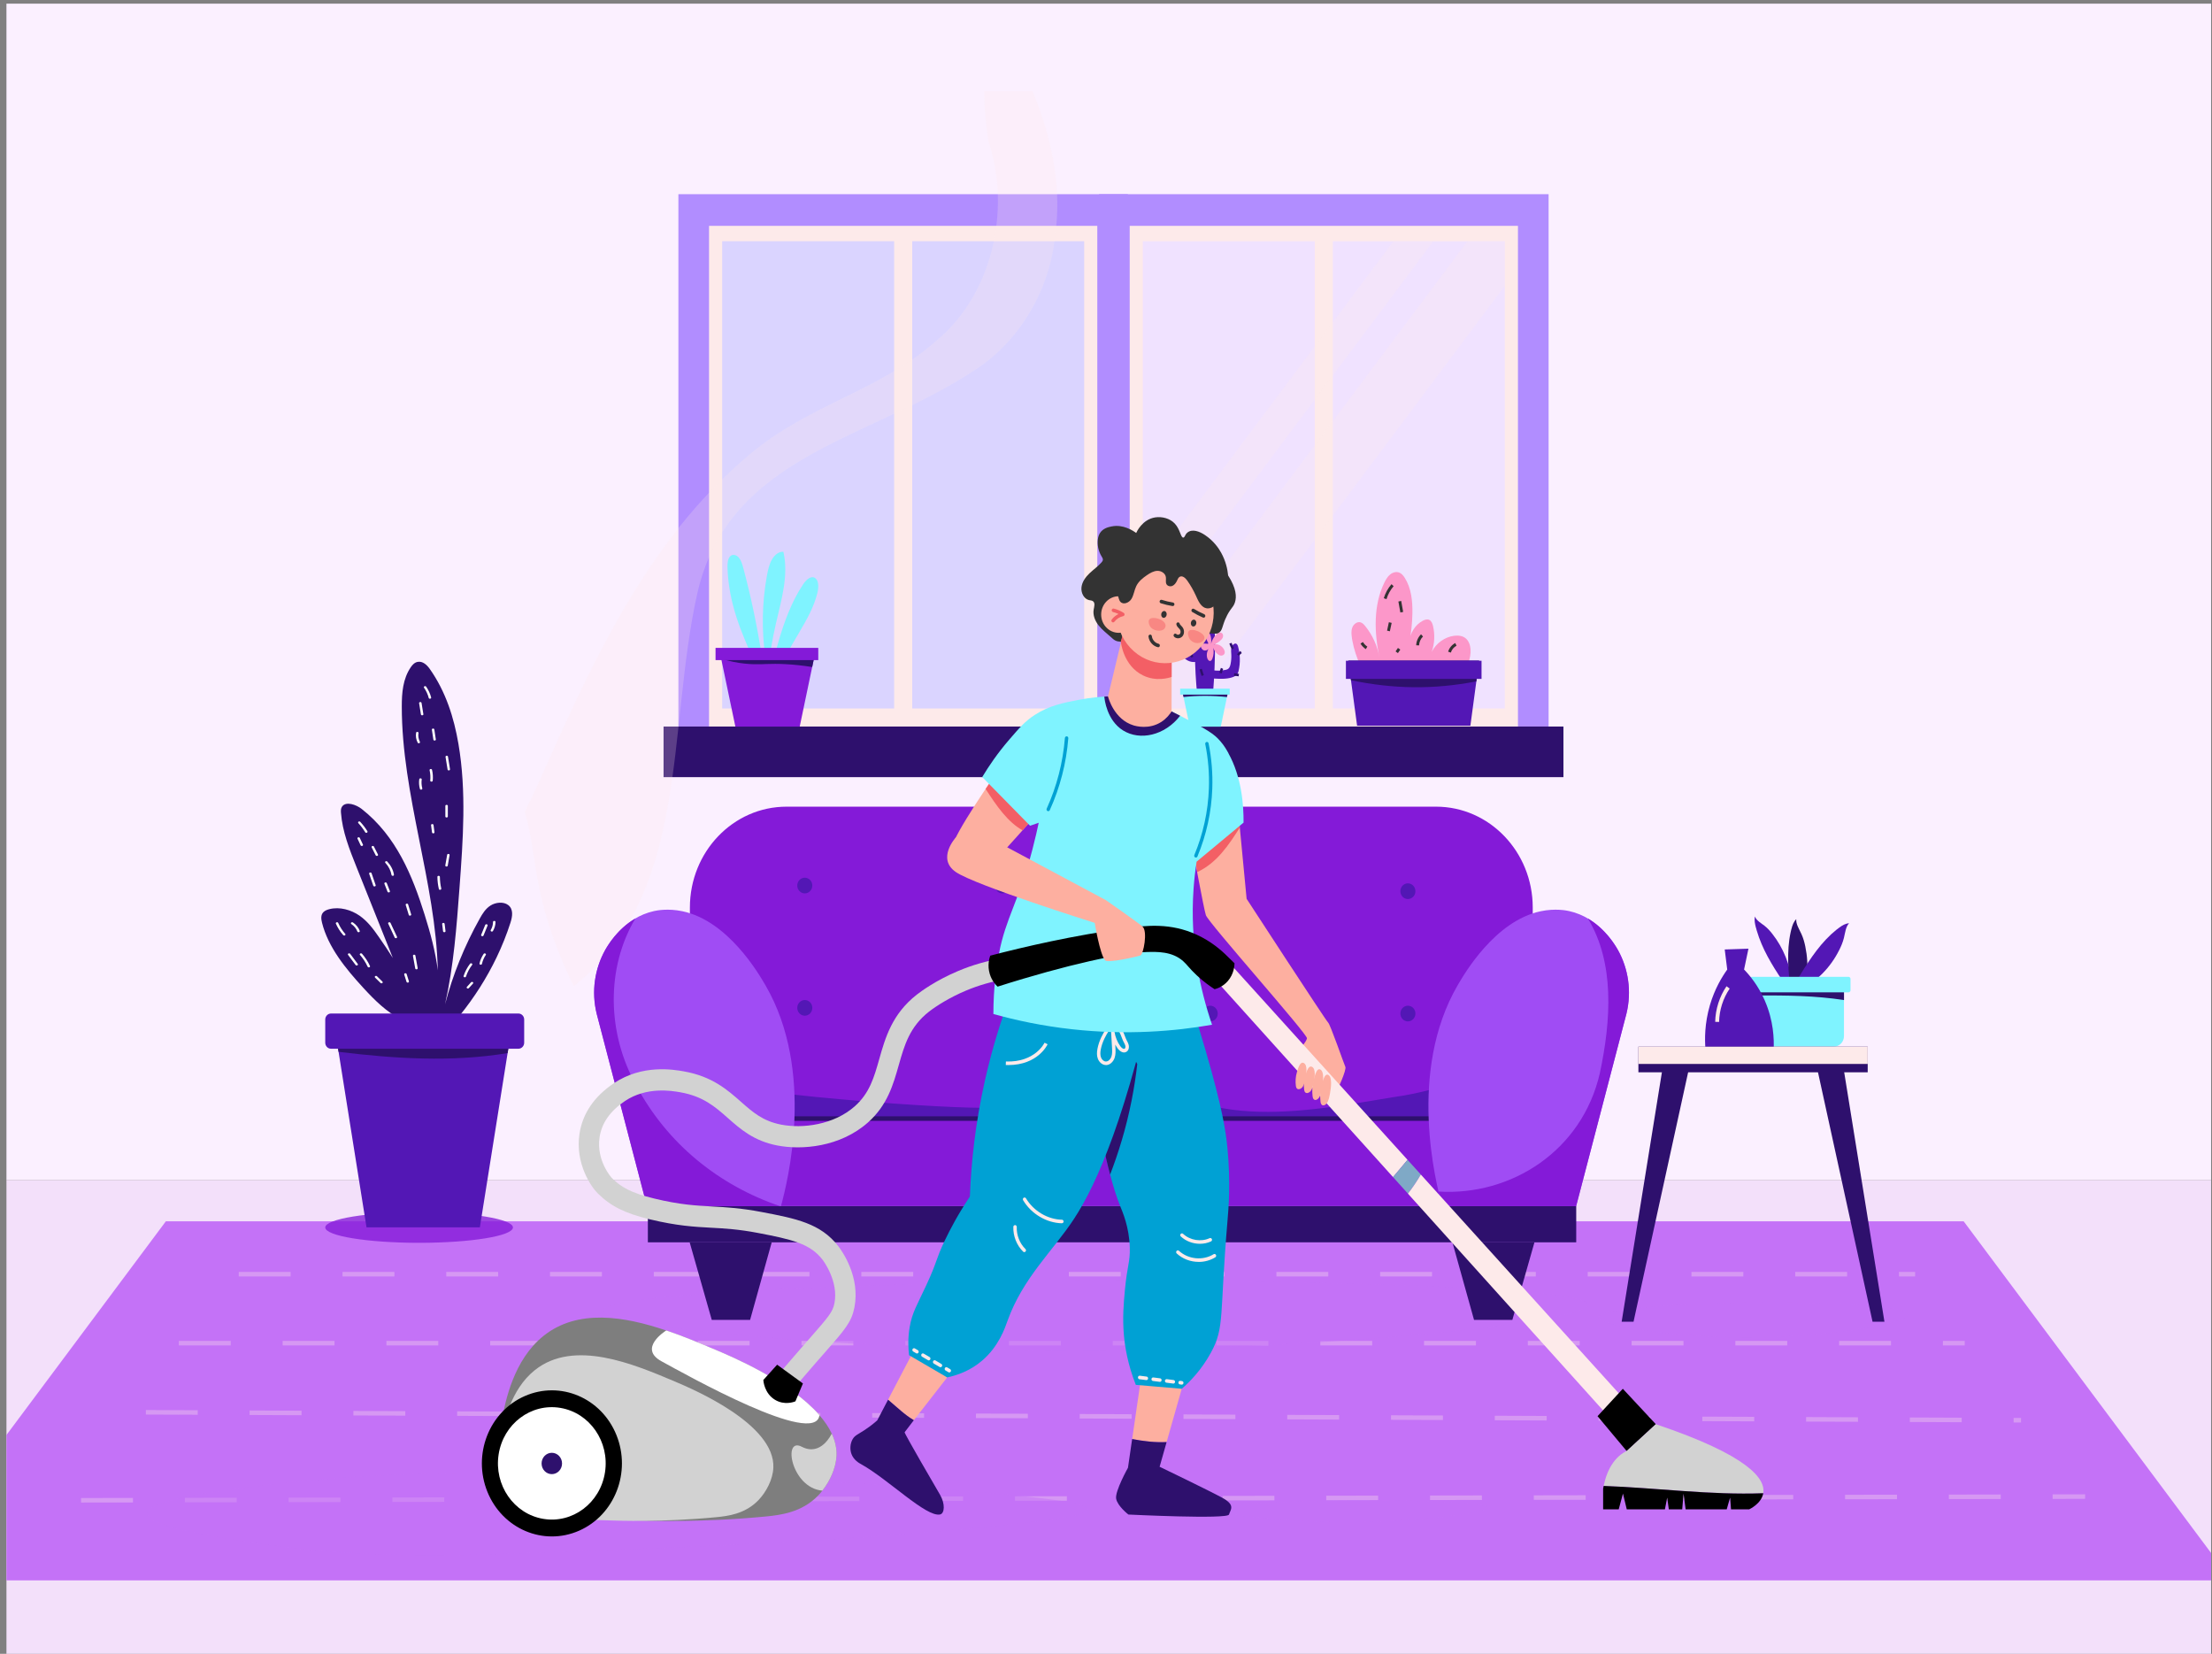 <svg width="301" height="225" viewBox="0 0 301 225" fill="none" xmlns="http://www.w3.org/2000/svg">
<rect x="0" y="0" width="301" height="225" fill="#808080" stroke="none"/>
<g clip-path="url(#clip0_834_268371)">
<g clip-path="url(#clip1_834_268371)">
<path d="M327.877 160.536H-25.123V225.5H327.877V160.536Z" fill="#F3E0FA"/>
<path d="M303.657 215.011H-13.882L22.567 166.161H267.208L303.657 215.011Z" fill="#C472F7"/>
<path d="M327.877 0.5H-25.123V160.536H327.877V0.5Z" fill="#FBF0FF"/>
<path d="M153.484 26.42H92.314V99.815H153.484V26.42Z" fill="#B18DFF"/>
<path d="M149.316 30.727H96.483V99.815H149.316V30.727Z" fill="#FDEAEA"/>
<path d="M147.531 32.818H98.268V96.387H147.531V32.818Z" fill="#DAD4FF"/>
<path d="M124.131 31.432H121.672V99.811H124.131V31.432Z" fill="#FDEAEA"/>
<path d="M155.509 98.846H90.294V105.731H155.509V98.846Z" fill="#2E106D"/>
<path d="M210.726 26.42H149.555V99.815H210.726V26.42Z" fill="#B18DFF"/>
<path d="M206.557 30.727H153.725V99.815H206.557V30.727Z" fill="#FDEAEA"/>
<path d="M204.768 32.818H155.505V96.387H204.768V32.818Z" fill="#F0E2FF"/>
<path d="M181.368 31.432H178.909V99.811H181.368V31.432Z" fill="#FDEAEA"/>
<path d="M212.746 98.846H147.531V105.731H212.746V98.846Z" fill="#2E106D"/>
<g opacity="0.23">
<path d="M204.768 32.818V38.893L161.733 96.387H155.505V91.846L199.689 32.818H204.768Z" fill="#FDEAEA"/>
<path d="M195.041 32.818L155.505 85.636V78.387L189.613 32.818H195.041Z" fill="#FDEAEA"/>
</g>
<path d="M98.996 77.196C98.98 76.623 99.031 75.952 99.411 75.637C99.764 75.347 100.266 75.523 100.568 75.899C100.87 76.275 101.016 76.799 101.153 77.306C102.212 81.27 103.059 85.325 103.691 89.428C103.781 90.009 103.867 90.594 103.945 91.179C104.008 91.62 104.208 92.328 104.106 92.754C103.036 91.035 102.157 88.949 101.349 87.018C100.533 85.071 99.831 83.025 99.411 80.882C99.176 79.675 99.027 78.439 98.996 77.196Z" fill="#7FF3FF"/>
<path d="M104.365 78.297C104.506 77.536 104.675 76.767 105.036 76.132C105.397 75.498 105.981 75.02 106.601 75.069C107.342 78.26 106.326 81.618 105.589 84.813C105.083 87.018 104.698 89.272 104.463 91.547C104.549 90.876 104.212 89.915 104.122 89.24C104.004 88.364 103.918 87.481 103.863 86.593C103.757 84.805 103.789 83.005 103.957 81.226C104.051 80.24 104.185 79.266 104.361 78.301L104.365 78.297Z" fill="#7FF3FF"/>
<path d="M109.284 79.495C109.708 78.865 110.402 78.231 110.955 78.673C111.441 79.057 111.398 79.965 111.229 80.657C110.755 82.596 109.786 84.269 108.833 85.901C108.064 87.215 107.299 88.528 106.531 89.841C106.158 90.479 105.813 91.244 105.377 91.813C105.032 92.263 104.797 91.723 104.86 91.244C104.946 90.577 105.213 89.878 105.385 89.235C105.566 88.569 105.746 87.906 105.942 87.247C106.327 85.938 106.754 84.641 107.26 83.398C107.825 82.011 108.488 80.685 109.288 79.495H109.284Z" fill="#7FF3FF"/>
<path d="M108.821 98.858H100.067L98.016 89.056H110.873L108.821 98.858Z" fill="#841AD8"/>
<path d="M110.52 90.749L110.873 89.056H98.016L98.133 89.616C98.514 89.735 99.075 89.898 99.769 90.042C101.871 90.475 103.499 90.373 104.287 90.34C105.723 90.283 107.798 90.316 110.52 90.749Z" fill="#2E106D"/>
<path d="M111.347 88.144H97.368V89.808H111.347V88.144Z" fill="#841AD8"/>
<path d="M162.725 85.734C162.8 84.99 163.067 84.073 163.776 83.975C164.384 83.889 164.883 84.499 165.087 85.104C165.322 85.804 165.334 86.56 165.338 87.305C165.341 89.686 165.247 92.067 165.055 94.435C165.028 94.783 164.981 95.18 164.702 95.409C164.463 95.605 164.067 95.679 163.765 95.654C163.165 95.609 162.965 95.086 162.91 94.529C162.725 92.656 162.619 90.754 162.6 88.872C162.588 87.825 162.623 86.777 162.725 85.738V85.734Z" fill="#5317B5"/>
<path d="M166.722 91.15C166.875 91.118 167.028 91.077 167.149 90.975C167.326 90.827 167.4 90.586 167.448 90.353C167.538 89.927 167.573 89.49 167.55 89.052C167.538 88.786 167.502 88.516 167.546 88.25C167.589 87.984 167.714 87.718 167.946 87.6C168.008 87.567 168.079 87.546 168.15 87.555C168.33 87.579 168.424 87.792 168.475 87.976C168.765 89.031 168.793 90.165 168.55 91.232C168.518 91.371 168.483 91.51 168.412 91.633C168.252 91.915 167.946 92.067 167.644 92.161C166.844 92.41 165.989 92.361 165.157 92.312C165.055 92.304 164.945 92.3 164.855 92.247C164.573 92.083 164.569 91.539 164.784 91.314C164.882 91.208 165.028 91.195 165.161 91.208C165.408 91.228 165.655 91.253 165.906 91.245C166.181 91.236 166.455 91.204 166.726 91.142L166.722 91.15Z" fill="#5317B5"/>
<path d="M161.392 89.731C160.894 89.367 160.584 88.765 160.478 88.139C160.423 87.812 160.419 87.481 160.419 87.149C160.419 86.806 160.415 86.458 160.411 86.114C160.411 85.705 160.454 85.202 160.811 85.03C160.862 85.006 160.921 84.989 160.972 85.006C161.047 85.026 161.09 85.104 161.125 85.173C161.368 85.672 161.439 86.241 161.505 86.797C161.541 87.117 161.576 87.44 161.69 87.738C161.804 88.037 162.007 88.311 162.29 88.434C162.4 88.483 162.521 88.507 162.627 88.561C162.847 88.679 162.98 88.921 163.031 89.17C163.07 89.358 163.07 89.555 163.059 89.747C163.051 89.878 163.019 89.951 162.894 89.996C162.58 90.111 162.215 90.082 161.902 89.984C161.721 89.927 161.549 89.837 161.392 89.722V89.731Z" fill="#5317B5"/>
<path d="M166.118 98.862H161.894L160.905 94.137H167.106L166.118 98.862Z" fill="#7FF3FF"/>
<path d="M166.961 94.832L167.106 94.137H160.901L161.046 94.832C161.933 94.734 162.913 94.673 163.976 94.673C165.059 94.673 166.059 94.738 166.957 94.836L166.961 94.832Z" fill="#2E106D"/>
<path d="M167.334 93.695H160.592V94.501H167.334V93.695Z" fill="#7FF3FF"/>
<path d="M164.063 86.479C164.055 86.373 164.063 86.258 164.126 86.176C164.224 86.049 164.424 86.066 164.545 86.172C164.663 86.274 164.718 86.438 164.753 86.597C164.828 86.925 164.84 87.264 164.793 87.596C164.906 87.146 165.134 86.724 165.44 86.385C165.553 86.262 165.679 86.147 165.832 86.09C165.985 86.033 166.169 86.045 166.295 86.156C166.444 86.291 166.467 86.532 166.393 86.724C166.318 86.912 166.169 87.06 166.016 87.187C165.75 87.407 165.451 87.588 165.138 87.727C165.561 87.514 166.083 87.763 166.401 88.127C166.609 88.369 166.765 88.745 166.577 89.007C166.467 89.162 166.259 89.22 166.075 89.187C165.891 89.154 165.73 89.04 165.593 88.909C165.369 88.696 165.193 88.43 165.083 88.14C165.197 88.627 165.157 89.154 164.973 89.617C164.922 89.743 164.847 89.874 164.722 89.915C164.51 89.981 164.33 89.739 164.271 89.518C164.149 89.073 164.243 88.565 164.518 88.201C164.377 88.442 164.067 88.565 163.812 88.475C163.557 88.385 163.373 88.099 163.4 87.817C163.408 87.751 163.424 87.682 163.471 87.637C163.526 87.588 163.6 87.575 163.671 87.567C163.836 87.551 164.004 87.543 164.169 87.575C164.287 87.6 164.487 87.624 164.385 87.428C164.224 87.117 164.083 86.843 164.059 86.479H164.063Z" fill="#FC97C9"/>
<path d="M163.408 84.516L163.354 85.004L163.678 85.043L163.731 84.555L163.408 84.516Z" fill="#2E106D"/>
<path d="M160.706 87.202C160.631 87.039 160.584 86.867 160.557 86.687L160.878 86.634C160.902 86.781 160.941 86.924 161 87.059L160.702 87.202H160.706Z" fill="#2E106D"/>
<path d="M162.225 88.827L161.912 88.919L162.058 89.458L162.371 89.366L162.225 88.827Z" fill="#2E106D"/>
<path d="M164.934 85.722L164.616 85.636C164.691 85.35 164.808 85.076 164.965 84.826L165.236 85.014C165.095 85.231 164.993 85.468 164.93 85.722H164.934Z" fill="#2E106D"/>
<path d="M163.531 90.984L163.223 91.092L163.503 91.965L163.812 91.856L163.531 90.984Z" fill="#2E106D"/>
<path d="M166.263 91.609L165.941 91.552C165.981 91.314 166.047 91.085 166.138 90.864L166.44 90.999C166.361 91.196 166.302 91.4 166.267 91.613L166.263 91.609Z" fill="#2E106D"/>
<path d="M168.609 89.223L168.334 89.039C168.452 88.843 168.616 88.679 168.809 88.564L168.973 88.859C168.828 88.949 168.703 89.072 168.612 89.219L168.609 89.223Z" fill="#2E106D"/>
<path d="M167.636 88.352C167.487 88.102 167.369 87.836 167.283 87.562L167.593 87.46C167.671 87.71 167.777 87.951 167.911 88.176L167.632 88.356L167.636 88.352Z" fill="#2E106D"/>
<path d="M168.546 92.014C168.342 91.977 168.13 91.956 167.922 91.944L167.938 91.605C168.157 91.617 168.381 91.641 168.596 91.678L168.546 92.014Z" fill="#2E106D"/>
<path d="M183.968 86.809C183.889 86.323 183.842 85.803 184.026 85.345C184.211 84.887 184.701 84.531 185.156 84.674C185.403 84.752 185.591 84.956 185.76 85.161C186.756 86.38 187.439 87.877 187.709 89.452C187 86.061 186.866 82.359 188.376 79.266C188.576 78.857 188.812 78.452 189.157 78.165C189.502 77.879 189.98 77.736 190.396 77.895C190.726 78.022 190.965 78.317 191.157 78.62C192.043 80.019 192.224 81.774 192.193 83.451C192.169 84.772 192.032 86.094 191.781 87.39C191.836 86.159 192.569 84.985 193.628 84.441C193.899 84.302 194.22 84.204 194.491 84.335C194.785 84.474 194.918 84.829 194.997 85.157C195.275 86.319 195.217 87.57 194.82 88.695C195.417 87.513 196.589 86.666 197.86 86.499C198.413 86.425 199.021 86.486 199.456 86.855C199.868 87.202 200.06 87.763 200.104 88.311C200.206 89.628 199.566 90.88 198.837 91.964C198.362 92.672 197.841 93.347 197.276 93.985C197.04 94.247 196.793 94.513 196.48 94.66C196.181 94.799 195.852 94.824 195.526 94.848C194.299 94.934 193.063 95.02 191.832 94.963C190.616 94.905 189.451 94.656 188.286 94.3C187.631 94.1 187.156 93.817 186.741 93.249C186.117 92.389 185.548 91.485 185.097 90.516C184.611 89.465 184.25 88.348 184.03 87.202C184.007 87.071 183.983 86.936 183.96 86.805L183.968 86.809Z" fill="#FC97C9"/>
<path d="M200.083 98.739H184.669L183.477 89.894H201.272L200.083 98.739Z" fill="#5317B5"/>
<path d="M200.891 92.709L201.268 89.894H183.477L183.833 92.545C189.693 93.76 195.075 93.818 200.891 92.705V92.709Z" fill="#2E106D"/>
<path d="M201.602 89.894H183.147V92.365H201.602V89.894Z" fill="#5317B5"/>
<path d="M188.669 81.516L188.297 81.393C188.509 80.685 188.873 80.027 189.352 79.478L189.638 79.753C189.199 80.256 188.866 80.861 188.669 81.512V81.516Z" fill="#333333"/>
<path d="M190.669 81.759L190.287 81.834L190.555 83.326L190.937 83.251L190.669 81.759Z" fill="#333333"/>
<path d="M188.993 84.653L188.747 85.799L189.126 85.887L189.372 84.742L188.993 84.653Z" fill="#333333"/>
<path d="M193.098 87.807L192.71 87.791C192.733 87.227 192.973 86.682 193.369 86.298L193.636 86.597C193.314 86.912 193.118 87.353 193.102 87.811L193.098 87.807Z" fill="#333333"/>
<path d="M197.428 88.785L197.056 88.662C197.209 88.155 197.569 87.717 198.028 87.488L198.197 87.852C197.836 88.037 197.546 88.38 197.428 88.785Z" fill="#333333"/>
<path d="M185.854 88.315C185.563 88.127 185.312 87.865 185.132 87.562L185.461 87.346C185.61 87.599 185.818 87.812 186.061 87.972L185.854 88.315Z" fill="#333333"/>
<path d="M190.223 88.855L189.905 88.622L190.227 88.151L190.545 88.385L190.223 88.855Z" fill="#333333"/>
<g opacity="0.22">
<path d="M140.513 12.396H133.916C133.927 13.681 133.998 15.072 134.147 16.549C134.245 17.522 134.371 18.443 134.512 19.318C137.65 28.727 134.904 40.182 127.452 46.318C119.607 53.273 110.194 54.909 101.957 61.864C87.837 73.727 80.385 90.5 72.933 107.273C72.439 108.3 71.933 109.371 71.403 110.443C72.313 113.54 72.654 117.14 73.258 120.27C74.118 124.704 75.792 129.638 78.071 134.179C93.944 121.71 90.689 99.443 94.897 80.682C99.212 61.864 118.431 59.818 132.551 50.409C138.434 46.727 142.749 39.773 143.533 32.409C144.557 25.647 143.204 18.889 140.513 12.396Z" fill="#FDEAEA"/>
</g>
<g opacity="0.78">
<path d="M57.029 169.086C64.082 169.086 69.799 168.15 69.799 166.996C69.799 165.841 64.082 164.905 57.029 164.905C49.975 164.905 44.258 165.841 44.258 166.996C44.258 168.15 49.975 169.086 57.029 169.086Z" fill="#841AD8"/>
</g>
<path d="M49.875 166.98H65.297L69.796 138.74H45.376L49.875 166.98Z" fill="#5317B5"/>
<path d="M69.074 143.273L69.796 138.744H45.376L46.07 143.101C53.707 144.034 61.481 144.533 69.078 143.273H69.074Z" fill="#2E106D"/>
<path d="M44.011 124.095C44.211 123.89 44.505 123.772 44.807 123.694C46.219 123.326 47.788 123.788 48.925 124.577C50.059 125.367 50.839 126.451 51.581 127.519C52.224 128.439 52.855 129.376 53.455 130.329C51.812 126.214 50.165 122.098 48.521 117.983C47.556 115.569 46.584 113.119 46.399 110.578C46.38 110.288 46.372 109.977 46.552 109.727C47.086 108.983 48.466 109.466 49.223 110.063C53.95 113.777 56.13 119.186 57.778 124.43C58.558 126.909 59.252 129.458 59.574 132.011C59.292 120.09 54.667 108.148 54.675 96.109C54.675 94.272 54.812 92.358 55.907 90.762C56.123 90.447 56.413 90.128 56.832 90.05C57.535 89.915 58.115 90.492 58.48 91.007C60.664 94.1 61.774 97.647 62.382 101.202C63.488 107.67 63.01 114.244 62.528 120.769C62.135 126.083 61.735 131.413 60.559 136.642C61.61 132.62 63.198 128.693 65.289 124.962C65.657 124.307 66.061 123.632 66.752 123.195C67.442 122.757 68.501 122.642 69.144 123.125C69.897 123.69 69.729 124.7 69.466 125.518C68.948 127.134 68.313 128.722 67.567 130.272C66.242 133.029 64.567 135.672 62.578 138.135C62.249 138.54 61.923 139.174 61.48 139.501C60.986 139.865 59.994 139.882 59.37 139.89C58.672 139.902 57.978 139.824 57.299 139.681C57.315 139.812 57.338 139.943 57.35 140.074C57.295 139.935 57.24 139.796 57.181 139.657C56.303 139.46 55.46 139.153 54.691 138.761C52.581 137.681 50.961 136.052 49.455 134.416C46.988 131.737 44.646 128.844 43.819 125.535C43.697 125.044 43.626 124.483 44.007 124.095H44.011Z" fill="#2E106D"/>
<path d="M57.989 93.421C58.307 93.879 58.539 94.374 58.668 94.889C58.711 95.065 58.389 95.143 58.342 94.963C58.217 94.468 58.001 93.998 57.699 93.56C57.589 93.404 57.88 93.261 57.989 93.417V93.421Z" fill="white"/>
<path d="M57.197 95.512C57.299 95.512 57.354 95.577 57.366 95.651C57.448 96.162 57.53 96.669 57.613 97.181C57.624 97.254 57.526 97.32 57.444 97.32C57.342 97.32 57.287 97.254 57.275 97.181C57.193 96.669 57.111 96.162 57.028 95.651C57.017 95.577 57.115 95.512 57.197 95.512Z" fill="white"/>
<path d="M56.62 99.676C56.632 99.602 56.746 99.561 56.828 99.578C56.926 99.598 56.958 99.676 56.946 99.75C56.879 100.138 56.946 100.547 57.13 100.907C57.166 100.977 57.154 101.059 57.072 101.1C57.001 101.132 56.875 101.12 56.84 101.051C56.617 100.613 56.542 100.146 56.624 99.676H56.62Z" fill="white"/>
<path d="M58.934 99.12C59.036 99.12 59.091 99.186 59.103 99.259C59.17 99.709 59.236 100.163 59.307 100.613C59.319 100.687 59.221 100.752 59.138 100.752C59.036 100.752 58.981 100.687 58.97 100.613C58.903 100.163 58.836 99.709 58.766 99.259C58.754 99.186 58.852 99.12 58.934 99.12Z" fill="white"/>
<path d="M60.747 102.822C60.825 102.806 60.943 102.843 60.955 102.92C61.049 103.493 61.139 104.066 61.233 104.639C61.245 104.712 61.21 104.79 61.115 104.81C61.037 104.827 60.919 104.79 60.908 104.712L60.629 102.994C60.617 102.92 60.653 102.843 60.747 102.822Z" fill="white"/>
<path d="M58.578 104.626C58.66 104.606 58.766 104.651 58.786 104.724C58.9 105.211 58.935 105.71 58.884 106.205C58.876 106.283 58.813 106.344 58.715 106.344C58.629 106.344 58.539 106.279 58.547 106.205C58.594 105.735 58.566 105.26 58.46 104.798C58.445 104.724 58.484 104.646 58.578 104.626Z" fill="white"/>
<path d="M57.048 106.03C57.06 105.956 57.119 105.891 57.217 105.891C57.3 105.891 57.398 105.956 57.386 106.03C57.331 106.439 57.354 106.856 57.464 107.257C57.511 107.433 57.19 107.507 57.139 107.331C57.021 106.905 56.99 106.463 57.048 106.03Z" fill="white"/>
<path d="M60.939 109.638V111.082C60.939 111.262 60.602 111.262 60.602 111.082V109.638C60.602 109.458 60.939 109.458 60.939 109.638Z" fill="white"/>
<path d="M58.825 112.112C58.923 112.112 58.982 112.178 58.993 112.251C59.037 112.583 59.08 112.91 59.123 113.241C59.135 113.315 59.037 113.38 58.954 113.38C58.856 113.38 58.797 113.315 58.786 113.241C58.742 112.91 58.699 112.583 58.656 112.251C58.645 112.178 58.742 112.112 58.825 112.112Z" fill="white"/>
<path d="M60.598 117.718C60.68 117.239 60.763 116.756 60.849 116.278C60.861 116.204 60.975 116.163 61.057 116.179C61.155 116.2 61.186 116.278 61.175 116.351C61.092 116.83 61.01 117.313 60.924 117.791C60.912 117.865 60.798 117.906 60.716 117.889C60.618 117.869 60.586 117.791 60.598 117.718Z" fill="white"/>
<path d="M59.857 119.292C59.865 119.828 59.923 120.36 60.045 120.884C60.084 121.059 59.763 121.137 59.72 120.957C59.594 120.409 59.523 119.853 59.52 119.292C59.52 119.112 59.853 119.112 59.857 119.292Z" fill="white"/>
<path d="M48.768 111.797C48.827 111.748 48.948 111.736 49.007 111.797C49.384 112.202 49.717 112.636 49.996 113.094C50.094 113.254 49.803 113.397 49.705 113.237C49.439 112.804 49.129 112.386 48.772 111.998C48.717 111.936 48.701 111.859 48.772 111.797H48.768Z" fill="white"/>
<path d="M48.76 113.916C48.858 113.896 48.933 113.941 48.968 114.014C49.109 114.317 49.251 114.62 49.392 114.918C49.423 114.988 49.356 115.074 49.274 115.09C49.176 115.111 49.102 115.066 49.066 114.992C48.925 114.689 48.784 114.387 48.643 114.088C48.611 114.018 48.678 113.932 48.76 113.916Z" fill="white"/>
<path d="M52.448 117.206C52.507 117.157 52.628 117.144 52.687 117.206C53.169 117.721 53.495 118.331 53.605 118.981C53.617 119.055 53.581 119.132 53.487 119.153C53.409 119.169 53.295 119.128 53.279 119.055C53.177 118.457 52.895 117.881 52.448 117.402C52.393 117.341 52.377 117.263 52.448 117.202V117.206Z" fill="white"/>
<path d="M50.561 118.805L51.118 120.425C51.177 120.601 50.851 120.674 50.792 120.498C50.608 119.958 50.424 119.418 50.236 118.878C50.177 118.703 50.502 118.629 50.561 118.805Z" fill="white"/>
<path d="M52.424 120.057C52.514 120.036 52.605 120.081 52.632 120.155C52.773 120.515 52.915 120.879 53.056 121.239C53.083 121.313 53.024 121.394 52.938 121.411C52.848 121.431 52.758 121.386 52.73 121.313C52.589 120.953 52.448 120.589 52.307 120.229C52.279 120.155 52.338 120.073 52.424 120.057Z" fill="white"/>
<path d="M55.534 123.043C55.671 123.497 55.809 123.947 55.95 124.401C56.005 124.577 55.679 124.651 55.624 124.475C55.487 124.021 55.35 123.571 55.208 123.117C55.154 122.941 55.479 122.867 55.534 123.043Z" fill="white"/>
<path d="M50.643 115.111C50.714 115.078 50.839 115.091 50.874 115.16C51.059 115.52 51.243 115.88 51.424 116.24C51.459 116.31 51.447 116.392 51.365 116.432C51.294 116.465 51.169 116.453 51.133 116.383L50.584 115.303C50.549 115.234 50.561 115.152 50.643 115.111Z" fill="white"/>
<path d="M52.938 125.478C53.032 125.453 53.11 125.506 53.145 125.576C53.44 126.206 53.734 126.836 54.028 127.466C54.063 127.535 53.993 127.621 53.91 127.638C53.816 127.662 53.738 127.609 53.702 127.54C53.408 126.91 53.114 126.28 52.82 125.65C52.785 125.58 52.855 125.494 52.938 125.478Z" fill="white"/>
<path d="M56.315 129.891C56.394 129.875 56.507 129.916 56.523 129.989C56.625 130.562 56.731 131.135 56.833 131.704C56.845 131.777 56.809 131.855 56.715 131.875C56.637 131.892 56.523 131.851 56.507 131.777C56.405 131.204 56.3 130.632 56.197 130.063C56.186 129.989 56.221 129.912 56.315 129.891Z" fill="white"/>
<path d="M47.8 125.511C47.87 125.453 47.968 125.462 48.039 125.511C48.47 125.805 48.788 126.21 48.953 126.652C48.98 126.726 48.921 126.803 48.835 126.824C48.745 126.844 48.655 126.799 48.627 126.726C48.478 126.325 48.188 125.973 47.8 125.707C47.729 125.658 47.741 125.56 47.8 125.507V125.511Z" fill="white"/>
<path d="M45.819 125.474C45.913 125.453 45.995 125.498 46.027 125.572C46.258 126.108 46.584 126.611 46.988 127.069C47.043 127.131 46.999 127.225 46.929 127.261C46.843 127.302 46.752 127.274 46.697 127.212C46.274 126.734 45.944 126.206 45.701 125.65C45.67 125.58 45.737 125.494 45.819 125.478V125.474Z" fill="white"/>
<path d="M47.65 129.768C47.995 130.227 48.34 130.689 48.682 131.147C48.795 131.302 48.505 131.442 48.392 131.29C48.046 130.832 47.701 130.37 47.36 129.912C47.246 129.756 47.536 129.617 47.65 129.768Z" fill="white"/>
<path d="M49.039 129.719C49.125 129.678 49.215 129.707 49.27 129.768C49.717 130.284 50.078 130.844 50.349 131.437C50.38 131.507 50.313 131.593 50.231 131.609C50.137 131.63 50.055 131.581 50.023 131.511C49.764 130.942 49.411 130.402 48.98 129.912C48.925 129.85 48.968 129.756 49.039 129.719Z" fill="white"/>
<path d="M51.047 132.812C51.109 132.763 51.223 132.751 51.286 132.812C51.533 133.053 51.784 133.299 52.031 133.54C52.09 133.598 52.102 133.683 52.031 133.741C51.968 133.79 51.855 133.802 51.792 133.741L51.047 133.013C50.988 132.955 50.976 132.869 51.047 132.812Z" fill="white"/>
<path d="M66.783 126.528C66.983 126.185 67.089 125.808 67.089 125.428C67.089 125.248 67.426 125.248 67.426 125.428C67.426 125.862 67.301 126.283 67.073 126.672C67.034 126.741 66.916 126.758 66.842 126.721C66.76 126.68 66.74 126.598 66.783 126.528Z" fill="white"/>
<path d="M65.473 127.195C65.658 126.745 65.838 126.295 66.022 125.845C66.05 125.772 66.14 125.727 66.23 125.747C66.313 125.768 66.376 125.849 66.348 125.919L65.799 127.269C65.771 127.343 65.681 127.388 65.591 127.367C65.509 127.347 65.446 127.265 65.473 127.195Z" fill="white"/>
<path d="M65.253 131.073C65.351 130.619 65.544 130.182 65.814 129.777C65.92 129.617 66.21 129.76 66.105 129.92C65.846 130.304 65.673 130.718 65.579 131.147C65.563 131.221 65.453 131.266 65.371 131.245C65.277 131.225 65.238 131.147 65.253 131.073Z" fill="white"/>
<path d="M63.084 132.788C63.273 132.199 63.571 131.638 63.959 131.123C64.073 130.971 64.367 131.111 64.249 131.266C63.873 131.761 63.59 132.297 63.41 132.861C63.355 133.037 63.029 132.964 63.084 132.788Z" fill="white"/>
<path d="M63.524 134.277C63.712 134.073 63.896 133.864 64.085 133.659C64.112 133.631 64.139 133.606 64.187 133.594C64.226 133.586 64.281 133.59 64.316 133.606C64.387 133.643 64.434 133.737 64.375 133.798C64.187 134.003 64.002 134.212 63.814 134.416C63.786 134.445 63.759 134.469 63.712 134.482C63.673 134.49 63.618 134.486 63.583 134.469C63.512 134.433 63.465 134.338 63.524 134.277Z" fill="white"/>
<path d="M55.122 132.416C55.209 132.396 55.307 132.441 55.33 132.514L55.644 133.508C55.668 133.582 55.617 133.66 55.526 133.68C55.44 133.701 55.342 133.656 55.319 133.582C55.213 133.251 55.111 132.919 55.005 132.588C54.981 132.514 55.032 132.437 55.122 132.416Z" fill="white"/>
<path d="M60.335 125.56C60.433 125.56 60.496 125.625 60.504 125.699C60.543 126.03 60.586 126.361 60.625 126.689C60.633 126.762 60.543 126.828 60.457 126.828C60.359 126.828 60.296 126.762 60.288 126.689C60.249 126.357 60.206 126.026 60.166 125.699C60.159 125.621 60.249 125.56 60.335 125.56Z" fill="white"/>
<path d="M45.042 142.68H70.545C70.978 142.68 71.329 142.313 71.329 141.862V138.707C71.329 138.256 70.978 137.889 70.545 137.889H45.042C44.609 137.889 44.258 138.256 44.258 138.707V141.862C44.258 142.313 44.609 142.68 45.042 142.68Z" fill="#5317B5"/>
<g opacity="0.32">
<path d="M267.353 183.044H264.384V182.431H267.353V183.044ZM257.32 183.044H250.26V182.431H257.32V183.044ZM243.2 183.044H236.14V182.431H243.2V183.044ZM229.08 183.044H222.02V182.431H229.08V183.044ZM214.96 183.044H207.9V182.431H214.96V183.044ZM200.84 183.044H193.78V182.431H200.84V183.044ZM186.72 183.044H179.66V182.431H186.72V183.044ZM172.6 183.044H165.54V182.431H172.6V183.044ZM158.48 183.044H151.42V182.431H158.48V183.044ZM144.36 183.044H137.3V182.431H144.36V183.044ZM130.24 183.044H123.18V182.431H130.24V183.044ZM116.12 183.044H109.06V182.431H116.12V183.044ZM102 183.044H94.94V182.431H102V183.044ZM87.88 183.044H80.82V182.431H87.88V183.044ZM73.76 183.044H66.7V182.431H73.76V183.044ZM59.64 183.044H52.58V182.431H59.64V183.044ZM45.52 183.044H38.46V182.431H45.52V183.044ZM31.4 183.044H24.34V182.431H31.4V183.044Z" fill="#FDEAEA"/>
</g>
<g opacity="0.32">
<path d="M260.603 173.66H258.406V173.046H260.603V173.66ZM251.346 173.66H244.286V173.046H251.346V173.66ZM237.226 173.66H230.166V173.046H237.226V173.66ZM223.106 173.66H216.046V173.046H223.106V173.66ZM208.986 173.66H201.926V173.046H208.986V173.66ZM194.866 173.66H187.806V173.046H194.866V173.66ZM180.746 173.66H173.686V173.046H180.746V173.66ZM166.626 173.66H159.566V173.046H166.626V173.66ZM152.506 173.66H145.446V173.046H152.506V173.66ZM138.386 173.66H131.326V173.046H138.386V173.66ZM124.266 173.66H117.206V173.046H124.266V173.66ZM110.146 173.66H103.086V173.046H110.146V173.66ZM96.026 173.66H88.966V173.046H96.026V173.66ZM81.906 173.66H74.846V173.046H81.906V173.66ZM67.786 173.66H60.726V173.046H67.786V173.66ZM53.666 173.66H46.606V173.046H53.666V173.66ZM39.546 173.66H32.486V173.046H39.546V173.66Z" fill="#FDEAEA"/>
</g>
<g opacity="0.32">
<path d="M275.014 193.53H274.002V192.912H275.014V193.53ZM266.942 193.493L259.882 193.464V192.85L266.942 192.879V193.493ZM252.822 193.435L245.762 193.407V192.793L252.826 192.822V193.435H252.822ZM238.702 193.374L231.642 193.345V192.732L238.706 192.76V193.374H238.702ZM224.582 193.317L217.522 193.288V192.675L224.586 192.703V193.317H224.582ZM210.462 193.255L203.402 193.227V192.613L210.466 192.642V193.255H210.462ZM196.342 193.194L189.282 193.165V192.552L196.346 192.58V193.194H196.342ZM182.222 193.137L175.162 193.108V192.495L182.226 192.523V193.137H182.222ZM168.102 193.075L161.042 193.047V192.433L168.106 192.462V193.075H168.102ZM153.982 193.018L146.922 192.99V192.376L153.986 192.405V193.018H153.982ZM139.862 192.957L132.802 192.928V192.315L139.866 192.343V192.957H139.862ZM125.742 192.895L118.682 192.867V192.253L125.746 192.282V192.895H125.742ZM111.626 192.838L104.566 192.81V192.196L111.63 192.225V192.838H111.626ZM97.506 192.777L90.446 192.748V192.135L97.51 192.163V192.777H97.506ZM83.386 192.72L76.326 192.691V192.077L83.39 192.106V192.72H83.386ZM69.266 192.658L62.206 192.63V192.016L69.27 192.045V192.658H69.266ZM55.146 192.601L48.086 192.572V191.959L55.15 191.987V192.601H55.146ZM41.026 192.54L33.966 192.511V191.897L41.03 191.926V192.54H41.026ZM26.906 192.478L19.846 192.45V191.836L26.91 191.865V192.478H26.906Z" fill="#FDEAEA"/>
</g>
<g opacity="0.32">
<path d="M11.032 204.42V203.806L18.092 203.794V204.407L11.032 204.42ZM25.152 204.395V203.781L32.212 203.769V204.383L25.152 204.395ZM39.272 204.37V203.757L46.332 203.745V204.358L39.272 204.37ZM53.392 204.342V203.728L60.452 203.716V204.33L53.392 204.342ZM67.512 204.317V203.704L74.572 203.691V204.305L67.512 204.317ZM81.632 204.293V203.679L88.692 203.667V204.28L81.632 204.293ZM95.752 204.264V203.65L102.812 203.638V204.252L95.752 204.264ZM109.872 204.24V203.626L116.932 203.614V204.227L109.872 204.24ZM123.992 204.211V203.597L131.052 203.585V204.199L123.992 204.211ZM138.112 204.186V203.573L145.172 203.56V204.174L138.112 204.186ZM152.232 204.162V203.548L159.292 203.536V204.15L152.232 204.162ZM166.352 204.133V203.52L173.412 203.507V204.121L166.352 204.133ZM180.472 204.109V203.495L187.532 203.483V204.096L180.472 204.109ZM194.592 204.08V203.466L201.652 203.454V204.068L194.592 204.08ZM208.712 204.055V203.442L215.772 203.43V204.043L208.712 204.055ZM222.832 204.031V203.417L229.892 203.405V204.019L222.832 204.031ZM236.952 204.002V203.389L244.012 203.376V203.99L236.952 204.002ZM251.072 203.978V203.364L258.132 203.352V203.965L251.072 203.978ZM265.192 203.953V203.34L272.252 203.327V203.941L265.192 203.953ZM279.312 203.925V203.311L283.733 203.303V203.916L279.312 203.925Z" fill="#FDEAEA"/>
</g>
<g style="mix-blend-mode:multiply" opacity="0.53">
<path d="M148.055 205.344C148.058 206.154 143.069 206.976 129.189 208.203C110.299 209.872 97.427 210.306 80.479 210.973C61.738 211.709 49.862 212.266 33.353 209.729C29.121 209.079 20.017 207.643 20.037 205.892C20.061 203.769 33.463 202.337 39.08 201.736C52.56 200.291 62.483 200.308 80.71 200.586C93.959 200.791 110.48 201.114 131.848 202.889C142.842 203.801 148.055 204.513 148.058 205.344H148.055Z" fill="#C472F7"/>
</g>
<g style="mix-blend-mode:multiply" opacity="0.53">
<path d="M216.13 177.501C216.169 179.825 181.148 183.67 146.259 183.666C114.693 183.666 82.072 180.508 82.092 178.278C82.115 175.762 123.663 174.49 147.687 174.322C172.993 174.142 216.087 174.928 216.13 177.505V177.501Z" fill="#C472F7"/>
</g>
<g style="mix-blend-mode:multiply" opacity="0.53">
<path d="M259.733 178.831C259.745 180.013 248.72 181.972 237.73 181.968C227.791 181.968 217.519 180.361 217.522 179.223C217.53 177.943 230.615 177.292 238.177 177.206C246.147 177.116 259.718 177.513 259.73 178.826L259.733 178.831Z" fill="#C472F7"/>
</g>
<g style="mix-blend-mode:multiply" opacity="0.53">
<path d="M202.495 205.123C202.507 205.855 192.87 207.062 183.272 207.062C174.588 207.062 165.61 206.068 165.618 205.369C165.626 204.579 177.055 204.178 183.664 204.125C190.626 204.068 202.483 204.317 202.495 205.127V205.123Z" fill="#C472F7"/>
</g>
<path d="M208.568 152.183H93.878V164.095H208.568V152.183Z" fill="#841AD8"/>
<path d="M164.376 109.748H195.416C202.676 109.748 208.568 115.897 208.568 123.465V152.183H151.221V123.465C151.221 115.893 157.116 109.748 164.372 109.748H164.376Z" fill="#841AD8"/>
<path d="M153.55 143.011C151.127 139.567 151.315 135.48 151.221 131.422V152.183H208.568V141.408C203.065 145.842 196.169 148.354 189.58 149.271C177.57 151.246 161.768 154.544 153.55 143.007V143.011Z" fill="#5317B5"/>
<path d="M151.221 123.469V152.183H93.878V123.469C93.878 115.893 99.765 109.748 107.029 109.748H138.07C143.027 109.748 147.342 112.612 149.585 116.838C150.629 118.801 151.221 121.064 151.221 123.469Z" fill="#841AD8"/>
<path d="M151.221 123.469V152.183H93.878V147.16C106.202 148.935 116.713 149.847 124.816 150.351C138.603 151.21 144.639 150.825 147.554 146.702C149.044 144.595 148.958 142.578 149.107 134.134C149.236 126.922 149.428 120.97 149.585 116.838C150.629 118.802 151.221 121.064 151.221 123.469Z" fill="#5317B5"/>
<path d="M214.486 164.1H88.159V169.017H214.486V164.1Z" fill="#2E106D"/>
<path d="M199.194 151.876H105.014V152.49H199.194V151.876Z" fill="#2E106D"/>
<path d="M102.068 179.576H96.855L93.847 169.018H105.013L102.068 179.576Z" fill="#2E106D"/>
<path d="M200.582 179.576H205.795L208.803 169.018H197.637L200.582 179.576Z" fill="#2E106D"/>
<path d="M151.507 120.18H150.919V152.183H151.507V120.18Z" fill="#2E106D"/>
<path d="M106.265 164.1H88.038L81.198 137.931C80.448 134.883 80.939 131.79 82.347 129.258C82.822 128.403 84.947 124.844 88.995 123.952C89.36 123.87 90.889 123.559 92.862 123.976C99.063 125.286 103.213 132.42 104.158 134.04C110.971 145.752 107.163 160.831 106.269 164.1H106.265Z" fill="#A04CF4"/>
<path d="M86.552 147.626C82.61 140.577 82.433 131.704 86.461 124.954C84.041 126.37 82.708 128.603 82.343 129.258C80.935 131.79 80.445 134.879 81.194 137.93L88.034 164.1H106.155C97.859 161.29 90.768 155.607 86.548 147.626H86.552Z" fill="#841AD8"/>
<path d="M196.248 164.1H214.475L221.315 137.931C222.064 134.883 221.574 131.79 220.166 129.258C219.691 128.403 217.565 124.844 213.518 123.952C213.153 123.87 211.623 123.559 209.65 123.976C203.449 125.286 199.3 132.42 198.354 134.04C191.541 145.752 195.35 160.831 196.244 164.1H196.248Z" fill="#A04CF4"/>
<path d="M220.166 129.257C219.805 128.607 218.479 126.381 216.079 124.966C219.734 131.004 219.232 138.809 217.707 145.973C215.291 156.609 205.587 162.725 195.75 162.111C195.946 162.966 196.127 163.645 196.248 164.095H214.475L221.315 137.926C222.064 134.878 221.574 131.785 220.166 129.253V129.257Z" fill="#841AD8"/>
<path d="M109.512 121.547C110.077 121.547 110.536 121.069 110.536 120.479C110.536 119.889 110.077 119.411 109.512 119.411C108.947 119.411 108.488 119.889 108.488 120.479C108.488 121.069 108.947 121.547 109.512 121.547Z" fill="#5317B5"/>
<path d="M137.434 120.479C137.434 121.068 136.975 121.547 136.41 121.547C135.846 121.547 135.387 121.068 135.387 120.479C135.387 119.89 135.846 119.411 136.41 119.411C136.975 119.411 137.434 119.89 137.434 120.479Z" fill="#5317B5"/>
<path d="M137.434 137.12C137.434 137.71 136.975 138.188 136.41 138.188C135.846 138.188 135.387 137.71 135.387 137.12C135.387 136.531 135.846 136.053 136.41 136.053C136.975 136.053 137.434 136.531 137.434 137.12Z" fill="#5317B5"/>
<path d="M109.512 138.188C110.077 138.188 110.536 137.71 110.536 137.12C110.536 136.531 110.077 136.053 109.512 136.053C108.947 136.053 108.488 136.531 108.488 137.12C108.488 137.71 108.947 138.188 109.512 138.188Z" fill="#5317B5"/>
<path d="M165.706 121.247C165.706 121.837 165.247 122.315 164.682 122.315C164.117 122.315 163.658 121.837 163.658 121.247C163.658 120.658 164.117 120.18 164.682 120.18C165.247 120.18 165.706 120.658 165.706 121.247Z" fill="#5317B5"/>
<path d="M192.604 121.247C192.604 121.837 192.145 122.315 191.58 122.315C191.016 122.315 190.557 121.837 190.557 121.247C190.557 120.658 191.016 120.18 191.58 120.18C192.145 120.18 192.604 120.658 192.604 121.247Z" fill="#5317B5"/>
<path d="M192.604 137.894C192.604 138.483 192.145 138.962 191.58 138.962C191.016 138.962 190.557 138.483 190.557 137.894C190.557 137.305 191.016 136.826 191.58 136.826C192.145 136.826 192.604 137.305 192.604 137.894Z" fill="#5317B5"/>
<path d="M165.706 137.894C165.706 138.483 165.247 138.962 164.682 138.962C164.117 138.962 163.658 138.483 163.658 137.894C163.658 137.305 164.117 136.826 164.682 136.826C165.247 136.826 165.706 137.305 165.706 137.894Z" fill="#5317B5"/>
<path d="M238.93 126.181C238.804 125.694 238.702 125.179 238.797 124.684C239.028 125.265 239.62 125.571 240.107 125.952C240.511 126.267 240.856 126.651 241.173 127.056C241.546 127.527 241.883 128.026 242.181 128.545C242.483 129.069 242.75 129.617 242.978 130.178C243.205 130.742 243.393 131.323 243.542 131.912C243.691 132.505 243.797 133.111 243.864 133.72C243.88 133.872 243.892 134.023 243.903 134.175C243.911 134.301 243.942 134.457 243.919 134.58C243.88 134.768 243.68 134.702 243.558 134.641C243.354 134.535 243.201 134.363 243.068 134.17C242.887 133.909 242.711 133.651 242.534 133.389C242.177 132.861 241.824 132.325 241.487 131.781C241.154 131.241 240.832 130.693 240.53 130.133C240.232 129.576 239.954 129.008 239.706 128.423C239.459 127.838 239.24 127.24 239.059 126.627C239.016 126.475 238.973 126.328 238.934 126.177L238.93 126.181Z" fill="#5317B5"/>
<path d="M243.77 126.397C243.896 125.898 244.065 125.399 244.429 125.056C244.363 125.706 244.822 126.397 245.127 127.064C245.382 127.617 245.539 128.189 245.657 128.758C245.794 129.421 245.884 130.079 245.92 130.734C245.959 131.388 245.943 132.039 245.881 132.673C245.818 133.307 245.708 133.925 245.547 134.526C245.386 135.127 245.175 135.708 244.916 136.265C244.853 136.404 244.786 136.539 244.716 136.67C244.657 136.78 244.61 136.932 244.516 137.017C244.374 137.144 244.198 136.948 244.104 136.805C243.947 136.567 243.876 136.31 243.841 136.056C243.79 135.708 243.743 135.361 243.696 135.013C243.602 134.313 243.519 133.614 243.457 132.914C243.394 132.223 243.347 131.532 243.331 130.848C243.315 130.169 243.331 129.49 243.378 128.827C243.429 128.161 243.519 127.502 243.657 126.864C243.692 126.708 243.727 126.553 243.766 126.397H243.77Z" fill="#2E106D"/>
<path d="M250.281 126.201C250.685 125.903 251.124 125.633 251.615 125.612C251.16 126.066 251.085 126.901 250.909 127.617C250.76 128.21 250.528 128.754 250.265 129.27C249.963 129.871 249.622 130.435 249.246 130.959C248.869 131.487 248.457 131.974 248.018 132.42C247.579 132.865 247.108 133.262 246.614 133.618C246.12 133.97 245.598 134.277 245.057 134.53C244.923 134.592 244.786 134.653 244.653 134.706C244.539 134.751 244.406 134.837 244.284 134.837C244.096 134.837 244.084 134.571 244.1 134.404C244.127 134.113 244.229 133.872 244.359 133.655C244.535 133.356 244.712 133.058 244.892 132.759C245.253 132.162 245.621 131.569 246.006 130.992C246.386 130.419 246.779 129.863 247.186 129.327C247.594 128.795 248.022 128.284 248.473 127.809C248.924 127.33 249.399 126.889 249.901 126.488C250.022 126.39 250.148 126.295 250.273 126.205L250.281 126.201Z" fill="#5317B5"/>
<path d="M239.009 133.524H250.921V140.958C250.921 141.751 250.305 142.394 249.544 142.394H240.385C239.625 142.394 239.009 141.751 239.009 140.958V133.524Z" fill="#7FF3FF"/>
<path d="M250.924 133.524H239.013V135.427C243.28 135.427 246.881 135.447 250.924 136.057V133.524Z" fill="#2E106D"/>
<path d="M251.54 132.898H238.393C238.243 132.898 238.122 133.025 238.122 133.181V134.723C238.122 134.879 238.243 135.005 238.393 135.005H251.54C251.689 135.005 251.811 134.879 251.811 134.723V133.181C251.811 133.025 251.689 132.898 251.54 132.898Z" fill="#7FF3FF"/>
<path d="M240.142 136.114C239.275 134.13 238.142 132.747 237.326 131.904C237.526 130.959 237.722 130.014 237.922 129.069C236.848 129.106 235.769 129.139 234.694 129.176C234.808 130.088 234.922 130.996 235.035 131.908C234.31 132.919 233.325 134.543 232.678 136.752C231.945 139.252 231.964 141.416 232.074 142.741H241.354C241.413 141.399 241.354 138.888 240.142 136.122V136.114Z" fill="#5317B5"/>
<path d="M233.922 139.035L233.396 139.022C233.432 137.3 233.981 135.582 234.938 134.179L235.369 134.498C234.471 135.811 233.957 137.423 233.926 139.035H233.922Z" fill="#FDEAEA"/>
<path d="M254.149 142.401H222.947V145.887H254.149V142.401Z" fill="#2E106D"/>
<path d="M254.149 142.401H222.947V144.75H254.149V142.401Z" fill="#FDEAEA"/>
<path d="M226.183 145.65L220.668 179.825H222.284L229.901 145.032L226.183 145.65Z" fill="#2E106D"/>
<path d="M250.913 145.65L256.427 179.825H254.811L247.198 145.032L250.913 145.65Z" fill="#2E106D"/>
<path d="M158.75 196.189L160.809 188.94L155.227 187.754L154.062 195.776C155.592 196.075 157.192 196.267 158.753 196.189H158.75Z" fill="#FDAFA0"/>
<path d="M166.775 84.156C167.367 82.777 167.806 82.72 168.05 81.938C168.277 81.206 168.261 80.065 167.12 78.293C167.034 77.426 166.79 76.326 166.179 75.213C165.818 74.554 165.143 73.585 163.982 72.803C163.249 72.308 162.233 71.899 161.554 72.476C161.237 72.746 161.233 73.126 161.021 73.139C160.66 73.159 160.605 72.034 159.872 71.245C159.197 70.516 158.115 70.255 157.208 70.39C155.432 70.656 154.659 72.394 154.608 72.513C154.204 72.214 152.843 71.294 151.262 71.621C150.866 71.703 150.09 71.854 149.67 72.537C149.458 72.877 149.38 73.29 149.368 73.695C149.348 74.399 149.537 75.106 149.897 75.695C149.988 75.843 150.09 75.998 150.074 76.17C150.058 76.309 149.968 76.428 149.874 76.53C149.384 77.078 148.776 77.5 148.246 78.007C147.717 78.514 147.25 79.152 147.164 79.897C147.077 80.641 147.489 81.484 148.191 81.644C148.38 81.685 148.591 81.685 148.744 81.807C149.046 82.053 148.893 82.544 148.823 82.936C148.689 83.706 149.023 84.495 149.501 85.096C149.98 85.698 150.6 86.16 151.164 86.675C151.376 86.868 151.584 87.068 151.843 87.179C152.055 87.269 152.286 87.289 152.514 87.31C153.773 87.42 155.032 87.531 156.291 87.641C157.714 87.768 159.201 87.882 160.515 87.297C161.111 87.035 161.645 86.635 162.241 86.381C162.853 86.123 163.508 86.189 164.088 86.172C165.327 86.144 165.48 86.316 165.833 86.103C166.343 85.796 166.285 85.281 166.767 84.151L166.775 84.156Z" fill="#333333"/>
<path d="M162.343 115.652C162.343 115.652 163.778 123.506 164.088 124.504C164.398 125.502 177.949 140.717 177.847 141.261C177.745 141.809 176.93 142.455 176.808 143.29C176.686 144.124 176.808 146.501 177.169 146.824C177.53 147.147 181.389 148.943 181.687 148.686C181.989 148.428 183.256 145.54 183.072 145.151C182.887 144.762 181.024 139.371 180.722 139.113C180.42 138.855 169.634 122.283 169.634 122.283L168.548 110.91L162.339 115.647L162.343 115.652Z" fill="#FDAFA0"/>
<path d="M191.532 157.796C183.409 148.816 175.282 139.841 167.159 130.861C166.743 132.072 166.269 132.854 165.531 133.463C173.54 142.357 181.55 151.25 189.559 160.144C190.218 159.363 190.873 158.577 191.532 157.796Z" fill="#FDEAEA"/>
<path d="M191.531 157.796C190.873 158.577 190.218 159.363 189.559 160.144C190.233 160.893 190.908 161.645 191.586 162.394C192.234 161.564 192.822 160.692 193.344 159.796C192.74 159.13 192.135 158.463 191.535 157.796H191.531Z" fill="#7FA9C6"/>
<path d="M221.678 191.108C212.234 180.672 202.785 170.232 193.34 159.796C192.819 160.696 192.23 161.567 191.583 162.394C200.777 172.605 209.974 182.815 219.168 193.026L221.678 191.108Z" fill="#FDEAEA"/>
<path d="M217.387 192.671L220.826 188.944L225.317 193.763L221.352 197.417L217.387 192.671Z" fill="black"/>
<path d="M239.94 203.155C240.269 201.208 237.971 198.017 225.318 193.763L221.353 197.412C221.353 197.412 218.98 198.275 218.223 202.157C225.463 202.419 232.703 203.421 239.94 203.151V203.155Z" fill="#D2D2D2"/>
<path d="M218.222 202.162C218.198 202.285 218.171 202.403 218.147 202.534V205.345H220.269L220.846 203.201L221.364 205.345H226.557L226.863 203.753L227.086 205.345H228.91L229.09 203.201L229.373 205.345H234.966C235.154 204.637 235.429 203.753 235.429 203.753L235.55 205.345H238.025C238.025 205.345 239.692 204.588 239.935 203.156C232.695 203.426 225.455 202.424 218.218 202.162H218.222Z" fill="black"/>
<path d="M106.604 190.556L104.521 188.65C105.408 187.594 106.965 185.761 108.95 183.487L110.099 182.174C112.801 179.097 113.319 178.48 113.546 177.31C114.139 174.303 112.013 171.496 111.923 171.378C110.228 169.185 107.749 168.625 103.153 167.745C100.485 167.234 98.591 167.131 96.759 167.033C94.481 166.91 92.123 166.78 88.433 165.892C85.044 165.074 83.122 164.116 81.345 162.365C80.447 161.482 78.246 158.307 78.85 154.282C79.266 151.5 80.847 149.176 83.545 147.368C87.421 144.775 91.645 145.515 93.029 145.756C96.904 146.435 98.979 148.272 100.815 149.888C102.411 151.295 103.788 152.515 106.267 153.001C109.212 153.582 113.464 153.034 116.308 150.518C118.332 148.726 118.943 146.57 119.649 144.075C120.461 141.207 121.383 137.955 124.76 135.316C125.309 134.887 127.341 133.385 130.357 132.113C132.314 131.287 134.366 130.698 136.46 130.362L136.88 133.218C134.997 133.52 133.154 134.048 131.397 134.793C129.247 135.701 127.415 136.855 126.419 137.632C123.776 139.694 123.062 142.222 122.305 144.893C121.54 147.585 120.752 150.371 118.1 152.719C114.319 156.07 109.087 156.491 105.753 155.84C102.56 155.215 100.764 153.627 99.026 152.093C97.312 150.58 95.696 149.156 92.57 148.604C91.445 148.407 88.017 147.806 85.044 149.794C83.039 151.136 81.874 152.793 81.588 154.724C81.11 157.919 83.228 160.238 83.247 160.259C84.475 161.47 85.765 162.275 89.056 163.069C92.512 163.904 94.645 164.018 96.904 164.141C98.826 164.247 100.811 164.354 103.655 164.898C108.306 165.785 111.668 166.428 114.084 169.561C114.594 170.224 117.084 173.722 116.265 177.886C115.872 179.875 115.009 180.86 112.146 184.121L111.001 185.426C109.032 187.684 107.487 189.5 106.604 190.548V190.556Z" fill="#D2D2D2"/>
<path d="M113.828 198.05C113.757 199.699 112.961 201.462 111.902 202.804C111.714 203.049 111.522 203.274 111.314 203.483C109.082 205.794 106.152 206.121 104.262 206.314C95.347 207.181 87.734 206.891 86.659 206.85C73.621 206.367 71.237 207.455 69.181 204.964C66.605 201.814 67.609 196.676 68.275 193.215C68.781 190.621 69.876 185.012 73.97 181.74C78.591 178.054 84.902 179.06 90.659 181.016H90.667C93.072 181.826 95.378 182.807 97.429 183.675C99.563 184.571 107.501 187.937 111.498 192.527V192.536C112.192 193.337 112.781 194.176 113.181 195.043C113.632 196.013 113.867 197.023 113.824 198.05H113.828Z" fill="#7E7E7E"/>
<path d="M68.138 195.755C68.55 193.644 69.441 189.071 72.778 186.407C78.117 182.149 86.216 185.577 91.888 187.978C94.26 188.985 105.502 193.742 105.235 199.691C105.164 201.282 104.27 202.996 103.184 204.117C101.368 205.999 98.979 206.269 97.445 206.416C90.181 207.12 83.98 206.887 83.11 206.858C72.496 206.469 70.543 207.349 68.88 205.32C66.778 202.759 67.593 198.57 68.142 195.755H68.138Z" fill="#D2D2D2"/>
<path d="M78.802 208.251C83.65 206.119 85.924 200.292 83.88 195.235C81.836 190.178 76.248 187.807 71.4 189.939C66.552 192.071 64.278 197.898 66.322 202.955C68.366 208.012 73.954 210.383 78.802 208.251Z" fill="black"/>
<path d="M82.325 200.31C82.969 196.141 80.252 192.216 76.255 191.544C72.258 190.872 68.495 193.707 67.851 197.875C67.206 202.044 69.924 205.969 73.921 206.641C77.918 207.313 81.68 204.479 82.325 200.31Z" fill="white"/>
<path d="M75.089 200.558C75.858 200.558 76.481 199.908 76.481 199.106C76.481 198.304 75.858 197.653 75.089 197.653C74.32 197.653 73.696 198.304 73.696 199.106C73.696 199.908 74.32 200.558 75.089 200.558Z" fill="#2E106D"/>
<path d="M111.506 192.524V192.532C111 196.954 93.342 187.017 90.032 185.213C86.796 183.458 90.503 181.11 90.663 181.008H90.671C93.076 181.818 95.382 182.8 97.433 183.667C99.567 184.563 107.505 187.93 111.502 192.52L111.506 192.524Z" fill="white"/>
<path d="M113.829 198.051C113.758 199.699 112.962 201.463 111.903 202.804C107.671 202.428 106.459 195.441 109.098 196.828C111.746 198.206 113.177 195.044 113.177 195.044H113.185C113.636 196.013 113.872 197.024 113.829 198.051Z" fill="#D2D2D2"/>
<path d="M105.745 185.671L103.87 187.749C103.878 187.888 104.011 189.566 105.455 190.441C106.757 191.231 108.071 190.723 108.236 190.654C108.577 189.844 108.918 189.034 109.259 188.22C108.09 187.369 106.918 186.518 105.749 185.667L105.745 185.671Z" fill="black"/>
<path d="M176.894 144.823C177.015 144.647 177.161 144.541 177.329 144.59C178.012 144.791 177.745 146.239 177.643 146.721C177.564 147.094 177.459 147.646 177.2 147.941C176.921 148.251 176.423 148.354 176.341 147.765C176.254 147.139 176.294 146.488 176.474 145.887C176.537 145.682 176.674 145.142 176.894 144.823Z" fill="#FDAFA0"/>
<path d="M178.02 145.347C178.141 145.171 178.286 145.064 178.455 145.114C179.138 145.314 178.871 146.762 178.769 147.245C178.69 147.617 178.585 148.169 178.326 148.464C178.047 148.775 177.549 148.877 177.467 148.288C177.38 147.662 177.42 147.012 177.6 146.41C177.663 146.206 177.8 145.666 178.02 145.347Z" fill="#FDAFA0"/>
<path d="M179.164 145.748C179.286 145.547 179.431 145.42 179.6 145.478C180.282 145.711 180.015 147.388 179.913 147.949C179.835 148.382 179.729 149.02 179.47 149.36C179.192 149.724 178.694 149.839 178.611 149.159C178.525 148.435 178.564 147.683 178.745 146.983C178.807 146.746 178.945 146.12 179.164 145.752V145.748Z" fill="#FDAFA0"/>
<path d="M180.243 146.484C180.365 146.284 180.51 146.157 180.679 146.214C181.361 146.447 181.095 148.124 180.993 148.685C180.914 149.119 180.808 149.757 180.549 150.096C180.271 150.46 179.773 150.579 179.69 149.896C179.604 149.172 179.643 148.419 179.824 147.719C179.886 147.482 180.024 146.856 180.243 146.488V146.484Z" fill="#FDAFA0"/>
<path d="M166.327 203.774C164.48 202.768 157.796 199.552 157.796 199.552L158.749 196.193C157.188 196.267 155.588 196.079 154.058 195.78L153.49 199.687C153.49 199.687 151.689 202.903 151.882 203.909C152.074 204.915 153.545 206.053 153.545 206.053C153.545 206.053 167.045 206.723 167.237 206.053C167.429 205.382 168.171 204.78 166.323 203.774H166.327Z" fill="#2E106D"/>
<path d="M128.886 187.406L124.384 183.667L120.846 190.429C122.022 191.419 123.097 192.479 124.352 193.219C126.054 191.022 128.886 187.402 128.886 187.402V187.406Z" fill="#FDAFA0"/>
<path d="M123.096 194.859C123.116 194.818 123.638 194.143 124.352 193.219C123.096 192.478 122.022 191.419 120.845 190.429L119.37 193.247C118.664 193.865 118.045 194.303 117.605 194.589C116.699 195.178 116.331 195.281 116.029 195.792C115.672 196.401 115.632 197.203 115.868 197.829C116.182 198.664 116.931 199.069 117.186 199.208C120.888 201.27 126.026 206.436 127.917 206.044C128.56 205.909 128.623 204.571 127.917 203.364C127.211 202.157 123.034 194.99 123.096 194.855V194.859Z" fill="#2E106D"/>
<path d="M159.24 128.223C161.373 134.081 162.95 139.121 164.076 142.995C166.37 150.895 166.81 153.983 167.021 156.156C167.484 160.909 167.174 164.464 167.021 166.248C165.927 179.016 166.696 180.505 164.782 184.019C163.491 186.391 161.899 187.995 160.809 188.944C158.726 188.768 156.639 188.592 154.557 188.412C153.451 185.61 153.078 183.241 152.937 181.654C152.725 179.277 152.913 177.236 153.07 175.546C153.38 172.176 153.796 171.709 153.737 169.717C153.655 166.927 152.76 164.906 152.407 164.026C148.665 154.765 145.916 126.856 145.916 126.856L159.248 128.223H159.24Z" fill="#00A1D4"/>
<path d="M145.908 126.857C145.908 126.857 148.018 148.264 151.058 159.801C152.16 156.949 153.219 153.583 153.98 149.741C154.325 148.003 154.576 146.342 154.753 144.775C151.803 138.802 148.858 132.829 145.908 126.853V126.857Z" fill="#2E106D"/>
<path d="M141.728 125.948L157.66 131.737C153.416 151.586 149.325 160.983 146.148 165.826C143.277 170.204 139.202 173.824 137.095 179.707C136.766 180.627 135.927 183.168 133.636 185.119C131.981 186.535 130.173 187.124 128.89 187.398C127.16 186.391 125.431 185.385 123.701 184.375C123.595 183.491 123.513 182.133 123.787 180.537C124.133 178.533 124.807 177.531 126.05 174.847C127.627 171.439 127.266 171.488 128.58 168.739C129.278 167.279 130.369 165.192 131.977 162.795C132.146 158.275 132.699 152.891 134.036 146.947C136.009 138.176 139.033 131.111 141.728 125.948Z" fill="#00A1D4"/>
<path d="M135.648 105.089C135.648 105.089 129.694 113.623 129.592 115.23C129.49 116.838 133.8 118.658 134.726 117.799C135.651 116.944 141.911 109.847 141.911 109.847L135.648 105.093V105.089Z" fill="#FDAFA0"/>
<path d="M168.716 112.587L168.552 110.914L162.343 115.549C162.343 115.549 162.606 116.956 162.931 118.642C165.594 117.39 167.171 115.001 168.716 112.583V112.587Z" fill="#F35F65"/>
<path d="M135.648 105.089C135.648 105.089 134.993 106.03 134.118 107.335C135.593 109.626 137.115 111.827 139.143 112.964C140.629 111.295 141.912 109.843 141.912 109.843L135.648 105.089Z" fill="#F35F65"/>
<path d="M150.494 144.897C150.494 144.897 150.462 144.897 150.447 144.897C149.988 144.877 149.56 144.517 149.38 144.01C149.247 143.637 149.235 143.212 149.341 142.668C149.439 142.165 149.611 141.641 149.858 141.122C150.043 140.729 150.278 140.32 150.572 139.874C150.6 139.833 150.631 139.784 150.662 139.731C150.847 139.42 151.192 138.843 151.733 139.101C152.153 139.301 152.541 139.812 152.761 140.23C152.882 140.459 152.973 140.696 153.059 140.929C153.13 141.117 153.2 141.31 153.29 141.49L153.365 141.633C153.455 141.805 153.549 141.981 153.596 142.193C153.663 142.5 153.596 142.893 153.294 143.089C152.879 143.359 152.388 143.052 152.082 142.631C151.965 142.467 151.855 142.296 151.761 142.116L151.78 142.488C151.808 142.95 151.835 143.47 151.659 143.961C151.494 144.423 151.059 144.906 150.494 144.906V144.897ZM151.141 139.833C151.114 139.878 151.082 139.927 151.047 139.984C151.012 140.042 150.98 140.099 150.949 140.144C150.666 140.569 150.447 140.958 150.27 141.334C150.043 141.817 149.882 142.296 149.792 142.762C149.705 143.212 149.713 143.556 149.811 143.842C149.925 144.165 150.196 144.402 150.466 144.415C150.823 144.427 151.11 144.108 151.227 143.781C151.368 143.388 151.341 142.922 151.317 142.508L151.2 140.451C151.168 140.246 151.149 140.042 151.141 139.837V139.833ZM151.659 140.397C151.772 141.097 152.043 141.772 152.447 142.332C152.62 142.574 152.886 142.774 153.043 142.672C153.141 142.607 153.165 142.427 153.137 142.292C153.106 142.148 153.031 142.009 152.953 141.858L152.871 141.702C152.773 141.506 152.698 141.302 152.62 141.097C152.533 140.872 152.455 140.659 152.349 140.459C152.173 140.132 151.886 139.747 151.612 139.575L151.659 140.393V140.397Z" fill="#FDEAEA"/>
<path d="M161.318 116.486C161.008 116.728 159.059 124.545 158.957 125.936C158.855 127.327 160.138 131.934 160.138 131.934L140.476 130.113C140.476 130.113 142.837 122.619 143.249 119.833L143.66 117.047L161.322 116.486H161.318Z" fill="#FDAFA0"/>
<path d="M167.171 102.487C166.908 102.013 166.602 101.468 166.065 100.847C165.186 99.82 164.268 99.255 160.636 97.402C160.04 97.099 159.307 96.727 158.467 96.31C155.902 95.79 153.337 95.267 150.772 94.747C149.807 94.788 148.446 94.898 146.842 95.205C144.704 95.614 142.786 95.983 140.805 97.267C139.511 98.106 138.782 98.948 137.346 100.613C135.746 102.467 134.546 104.238 133.659 105.715C135.828 107.924 137.997 110.133 140.166 112.342C140.558 112.207 140.951 112.072 141.343 111.937C141.17 112.759 140.884 114.052 140.476 115.615C138.668 122.528 136.856 124.905 135.938 129.724C135.573 131.631 135.177 134.437 135.177 137.955C138.283 138.823 141.864 139.588 145.869 140.029C153.392 140.864 159.922 140.295 164.931 139.416C163.288 134.617 161.899 128.276 162.413 120.949C162.503 119.657 162.648 118.413 162.829 117.231C164.959 115.459 167.088 113.688 169.218 111.917C169.238 109.515 168.955 105.715 167.163 102.491L167.171 102.487Z" fill="#7FF3FF"/>
<path d="M160.585 97.374C159.997 97.075 159.287 96.715 158.471 96.306C155.906 95.786 153.341 95.263 150.776 94.743C150.623 94.751 150.442 94.76 150.27 94.772C150.301 95.124 150.599 97.999 152.831 99.382C155.11 100.798 158.494 100.09 160.589 97.374H160.585Z" fill="#2E106D"/>
<path d="M167.987 131.054C167.665 130.739 167.347 130.428 167.026 130.113C166.163 129.25 164.774 128.051 162.829 127.16C159.291 125.54 156.012 125.904 153.369 126.264C145.999 127.27 139.315 128.825 134.746 130.019C134.632 130.342 134.334 131.328 134.679 132.494C134.954 133.419 135.491 133.991 135.75 134.233C145.355 131.177 152.772 129.618 156.028 129.524C157.448 129.483 159.483 129.422 160.989 130.756C161.535 131.238 161.841 131.754 162.852 132.699C163.813 133.595 164.692 134.208 165.28 134.581C165.598 134.503 166.41 134.249 167.085 133.464C167.928 132.486 167.983 131.357 167.987 131.05V131.054Z" fill="black"/>
<path d="M153.121 84.986L150.771 94.746C150.811 94.91 151.591 97.876 154.239 98.686C154.549 98.78 156.349 99.296 158.028 98.216C158.753 97.749 159.189 97.16 159.424 96.784C159.428 93.188 159.436 89.592 159.44 85.996L153.121 84.981V84.986Z" fill="#FDAFA0"/>
<path d="M153.122 84.986C152.922 85.76 152.718 86.537 152.518 87.31C152.537 87.494 152.902 90.599 155.534 91.888C157.322 92.763 159.017 92.24 159.432 92.096C159.432 90.063 159.44 88.034 159.444 86.001L153.126 84.986H153.122Z" fill="#F35F65"/>
<path d="M163.596 87.785C165.95 84.878 165.599 80.532 162.812 78.077C160.025 75.622 155.857 75.989 153.504 78.896C151.15 81.803 151.502 86.149 154.289 88.604C157.076 91.059 161.243 90.692 163.596 87.785Z" fill="#FDAFA0"/>
<path d="M130.075 113.921C130.075 113.921 127.4 116.821 130.075 118.646C132.75 120.47 148.964 125.56 148.964 125.56C148.964 125.56 149.65 129.781 150.368 130.645C150.737 131.086 154.753 130.137 155.177 129.998C155.6 129.859 156.197 126.693 155.475 126.063C154.753 125.433 150.474 122.459 150.474 122.459L137.068 115.283L130.079 113.921H130.075Z" fill="#FDAFA0"/>
<path d="M137.197 144.902C137.087 144.902 136.977 144.902 136.863 144.898L136.879 144.415C140.856 144.562 142.123 141.891 142.139 141.862L142.554 142.071C142.5 142.19 141.213 144.902 137.197 144.902Z" fill="#FDEAEA"/>
<path d="M124.783 184.145C124.744 184.145 124.705 184.137 124.67 184.112L124.266 183.875C124.156 183.81 124.117 183.662 124.179 183.548C124.242 183.429 124.383 183.388 124.493 183.458L124.897 183.695C125.007 183.76 125.046 183.908 124.983 184.022C124.94 184.1 124.862 184.145 124.783 184.145Z" fill="#FDEAEA"/>
<path d="M127.98 186.014C127.941 186.014 127.902 186.006 127.866 185.981L127.066 185.511C126.956 185.446 126.917 185.298 126.98 185.184C127.043 185.069 127.184 185.024 127.294 185.094L128.094 185.564C128.204 185.63 128.243 185.777 128.18 185.891C128.137 185.969 128.058 186.014 127.98 186.014ZM126.384 185.081C126.344 185.081 126.305 185.073 126.27 185.049L125.47 184.578C125.36 184.513 125.321 184.366 125.383 184.251C125.446 184.136 125.587 184.091 125.697 184.161L126.497 184.631C126.607 184.697 126.646 184.844 126.584 184.959C126.541 185.036 126.462 185.081 126.384 185.081Z" fill="#FDEAEA"/>
<path d="M129.18 186.722C129.141 186.722 129.101 186.714 129.066 186.69L128.662 186.452C128.552 186.387 128.513 186.24 128.576 186.125C128.639 186.01 128.78 185.965 128.89 186.035L129.294 186.272C129.403 186.338 129.443 186.485 129.38 186.6C129.337 186.677 129.258 186.722 129.18 186.722Z" fill="#FDEAEA"/>
<path d="M160.809 188.376C160.809 188.376 160.79 188.376 160.782 188.376L160.554 188.347C160.429 188.331 160.339 188.212 160.354 188.077C160.37 187.946 160.476 187.844 160.613 187.869L160.841 187.897C160.966 187.914 161.056 188.032 161.041 188.167C161.025 188.29 160.927 188.38 160.813 188.38L160.809 188.376ZM159.664 188.233C159.664 188.233 159.644 188.233 159.636 188.233L158.719 188.114C158.593 188.098 158.503 187.979 158.519 187.844C158.534 187.713 158.652 187.623 158.778 187.635L159.695 187.754C159.821 187.77 159.911 187.889 159.895 188.024C159.88 188.147 159.782 188.237 159.668 188.237L159.664 188.233ZM157.832 187.999C157.832 187.999 157.813 187.999 157.805 187.999L156.887 187.881C156.762 187.864 156.671 187.746 156.687 187.611C156.703 187.48 156.82 187.386 156.946 187.402L157.864 187.521C157.989 187.537 158.079 187.656 158.064 187.791C158.048 187.914 157.95 188.004 157.836 188.004L157.832 187.999ZM155.997 187.762C155.997 187.762 155.977 187.762 155.969 187.762L155.051 187.644C154.926 187.627 154.836 187.509 154.851 187.374C154.867 187.243 154.989 187.149 155.11 187.165L156.028 187.284C156.154 187.3 156.244 187.419 156.228 187.554C156.212 187.676 156.114 187.766 156.001 187.766L155.997 187.762Z" fill="#FDEAEA"/>
<path d="M144.497 166.427H144.493C142.398 166.378 140.327 165.147 139.221 163.29C139.155 163.175 139.186 163.028 139.296 162.958C139.406 162.889 139.547 162.921 139.614 163.036C140.641 164.758 142.559 165.9 144.505 165.945C144.634 165.945 144.732 166.059 144.728 166.19C144.728 166.321 144.622 166.423 144.497 166.423V166.427Z" fill="#FDEAEA"/>
<path d="M139.382 170.351C139.327 170.351 139.268 170.33 139.225 170.285C138.346 169.426 137.848 168.162 137.891 166.906C137.895 166.775 138.001 166.685 138.131 166.673C138.26 166.677 138.358 166.791 138.354 166.922C138.315 168.043 138.758 169.168 139.539 169.933C139.633 170.023 139.637 170.175 139.55 170.273C139.507 170.322 139.444 170.351 139.382 170.351Z" fill="#FDEAEA"/>
<path d="M163.276 169.218C162.331 169.218 161.382 168.87 160.68 168.22C160.586 168.13 160.578 167.978 160.66 167.88C160.747 167.782 160.892 167.77 160.986 167.86C161.943 168.752 163.429 168.993 164.602 168.453C164.716 168.4 164.853 168.453 164.908 168.576C164.959 168.698 164.908 168.842 164.79 168.895C164.316 169.116 163.798 169.218 163.276 169.218Z" fill="#FDEAEA"/>
<path d="M163.116 171.681C162.029 171.681 160.943 171.292 160.123 170.535C160.029 170.449 160.017 170.294 160.103 170.196C160.186 170.097 160.335 170.085 160.429 170.175C161.7 171.341 163.684 171.537 165.143 170.637C165.253 170.568 165.394 170.609 165.461 170.723C165.528 170.838 165.489 170.985 165.379 171.055C164.692 171.476 163.904 171.685 163.116 171.685V171.681Z" fill="#FDEAEA"/>
<path d="M162.731 116.67C162.7 116.67 162.668 116.666 162.641 116.65C162.523 116.597 162.472 116.454 162.519 116.335C163.723 113.439 164.39 110.391 164.5 107.278C164.575 105.257 164.406 103.224 164.006 101.231C163.978 101.1 164.061 100.974 164.186 100.945C164.308 100.916 164.433 101.002 164.461 101.133C164.869 103.162 165.037 105.236 164.963 107.294C164.849 110.465 164.171 113.574 162.943 116.527C162.904 116.617 162.821 116.67 162.731 116.67Z" fill="#00A1D4"/>
<path d="M142.637 110.362C142.602 110.362 142.571 110.354 142.539 110.338C142.425 110.28 142.374 110.137 142.429 110.019C143.806 106.983 144.638 103.747 144.908 100.397C144.92 100.266 145.034 100.176 145.159 100.176C145.285 100.188 145.379 100.303 145.371 100.438C145.097 103.845 144.249 107.134 142.849 110.223C142.81 110.309 142.727 110.362 142.641 110.362H142.637Z" fill="#00A1D4"/>
<path d="M149.843 83.607C149.843 84.982 150.91 86.095 152.227 86.095C153.545 86.095 154.612 84.982 154.612 83.607C154.612 82.233 153.545 81.12 152.227 81.12C150.91 81.12 149.843 82.233 149.843 83.607Z" fill="#FDAFA0"/>
<path d="M162.053 84.691C162.006 84.945 162.128 85.186 162.332 85.227C162.532 85.268 162.736 85.096 162.783 84.843C162.83 84.589 162.708 84.348 162.504 84.307C162.304 84.266 162.1 84.438 162.053 84.691Z" fill="#333333"/>
<path d="M158.021 83.517C157.974 83.771 158.095 84.013 158.299 84.053C158.499 84.094 158.703 83.922 158.75 83.669C158.797 83.415 158.676 83.174 158.472 83.133C158.272 83.092 158.068 83.264 158.021 83.517Z" fill="#333333"/>
<path d="M157.601 88.055C157.601 88.055 157.57 88.055 157.554 88.051C156.895 87.907 156.361 87.298 156.283 86.606C156.267 86.476 156.358 86.353 156.483 86.341C156.609 86.32 156.726 86.418 156.738 86.549C156.793 87.036 157.185 87.482 157.644 87.58C157.77 87.609 157.848 87.736 157.824 87.867C157.801 87.981 157.707 88.059 157.601 88.059V88.055Z" fill="#333333"/>
<path d="M151.462 84.679C151.411 84.679 151.36 84.662 151.321 84.626C151.219 84.544 151.204 84.392 151.282 84.286C151.525 83.963 151.847 83.705 152.204 83.533C151.961 83.419 151.71 83.329 151.451 83.263C151.325 83.231 151.251 83.1 151.282 82.973C151.313 82.846 151.435 82.768 151.561 82.797C152.039 82.92 152.494 83.116 152.914 83.386C152.992 83.439 153.035 83.537 153.02 83.636C153.004 83.734 152.929 83.807 152.835 83.828C152.372 83.922 151.937 84.196 151.647 84.585C151.6 84.646 151.533 84.679 151.466 84.679H151.462Z" fill="#F35F65"/>
<path d="M160.292 86.839C160.084 86.839 159.892 86.757 159.759 86.61C159.672 86.512 159.676 86.361 159.766 86.271C159.857 86.181 160.006 86.181 160.092 86.279C160.139 86.332 160.221 86.357 160.308 86.357C160.41 86.353 160.508 86.303 160.567 86.23C160.688 86.074 160.676 85.804 160.547 85.628C160.504 85.571 160.453 85.518 160.402 85.469C160.276 85.338 160.131 85.191 160.08 84.97C160.049 84.839 160.123 84.712 160.249 84.679C160.374 84.647 160.5 84.724 160.527 84.855C160.547 84.945 160.629 85.027 160.727 85.125C160.794 85.195 160.861 85.26 160.916 85.338C161.175 85.694 161.182 86.209 160.927 86.537C160.786 86.717 160.563 86.831 160.327 86.839C160.316 86.839 160.304 86.839 160.296 86.839H160.292Z" fill="#333333"/>
<path d="M163.783 84.033C163.755 84.033 163.724 84.029 163.696 84.017C163.194 83.8 162.704 83.546 162.237 83.26C162.128 83.191 162.092 83.043 162.155 82.929C162.218 82.814 162.363 82.777 162.473 82.843C162.92 83.117 163.39 83.362 163.873 83.567C163.991 83.616 164.045 83.759 163.998 83.882C163.963 83.976 163.877 84.033 163.787 84.033H163.783Z" fill="#333333"/>
<path d="M159.582 82.454C159.582 82.454 159.558 82.454 159.546 82.454C159.013 82.368 158.476 82.237 157.958 82.073C157.836 82.032 157.766 81.897 157.805 81.77C157.844 81.644 157.973 81.57 158.095 81.611C158.593 81.77 159.103 81.893 159.617 81.975C159.742 81.996 159.829 82.118 159.809 82.249C159.793 82.368 159.691 82.454 159.582 82.454Z" fill="#333333"/>
<g opacity="0.5">
<path d="M158.593 85.002C158.452 84.237 156.804 83.791 156.408 84.266C156.212 84.499 156.342 84.933 156.467 85.162C156.867 85.886 158.067 86.008 158.46 85.526C158.471 85.513 158.648 85.288 158.597 85.002H158.593Z" fill="#F35F65"/>
</g>
<g opacity="0.5">
<path d="M163.9 86.753C163.869 86.058 162.151 85.366 161.751 85.87C161.555 86.115 161.704 86.606 161.841 86.856C162.217 87.547 163.206 87.686 163.669 87.22C163.735 87.15 163.908 86.978 163.896 86.753H163.9Z" fill="#F35F65"/>
</g>
<path d="M163.982 82.707C163.334 82.441 163.028 81.689 162.73 81.034C162.401 80.314 162.009 79.627 161.554 78.984C161.307 78.637 160.895 78.264 160.53 78.473C160.334 78.584 160.248 78.821 160.15 79.029C160.012 79.316 159.816 79.586 159.534 79.709C159.251 79.831 158.875 79.749 158.726 79.471C158.577 79.189 158.698 78.837 158.647 78.518C158.569 77.986 158.008 77.647 157.49 77.663C156.973 77.68 156.502 77.958 156.07 78.252C155.498 78.641 154.937 79.095 154.623 79.729C154.349 80.285 154.286 80.948 153.968 81.476C153.647 82.008 152.862 82.331 152.454 81.869C152.231 81.615 152.219 81.226 152.07 80.915C151.889 80.535 151.501 80.232 151.509 79.807C151.513 79.582 151.634 79.377 151.756 79.193C153.36 76.759 156.027 75.004 158.859 74.967C160.546 74.947 162.232 75.597 163.515 76.739C164.142 77.299 164.676 77.978 165.048 78.747C165.252 79.169 165.39 79.606 165.507 80.056C165.613 80.465 165.782 80.899 165.805 81.329C165.852 82.208 164.77 83.022 163.985 82.699L163.982 82.707Z" fill="#333333"/>
</g>
</g>
<defs>
<clipPath id="clip0_834_268371">
<rect width="300" height="225" fill="white" transform="translate(0.877)"/>
</clipPath>
<clipPath id="clip1_834_268371">
<rect width="353" height="225" fill="white" transform="translate(-25.123 0.5)"/>
</clipPath>
</defs>
</svg>
